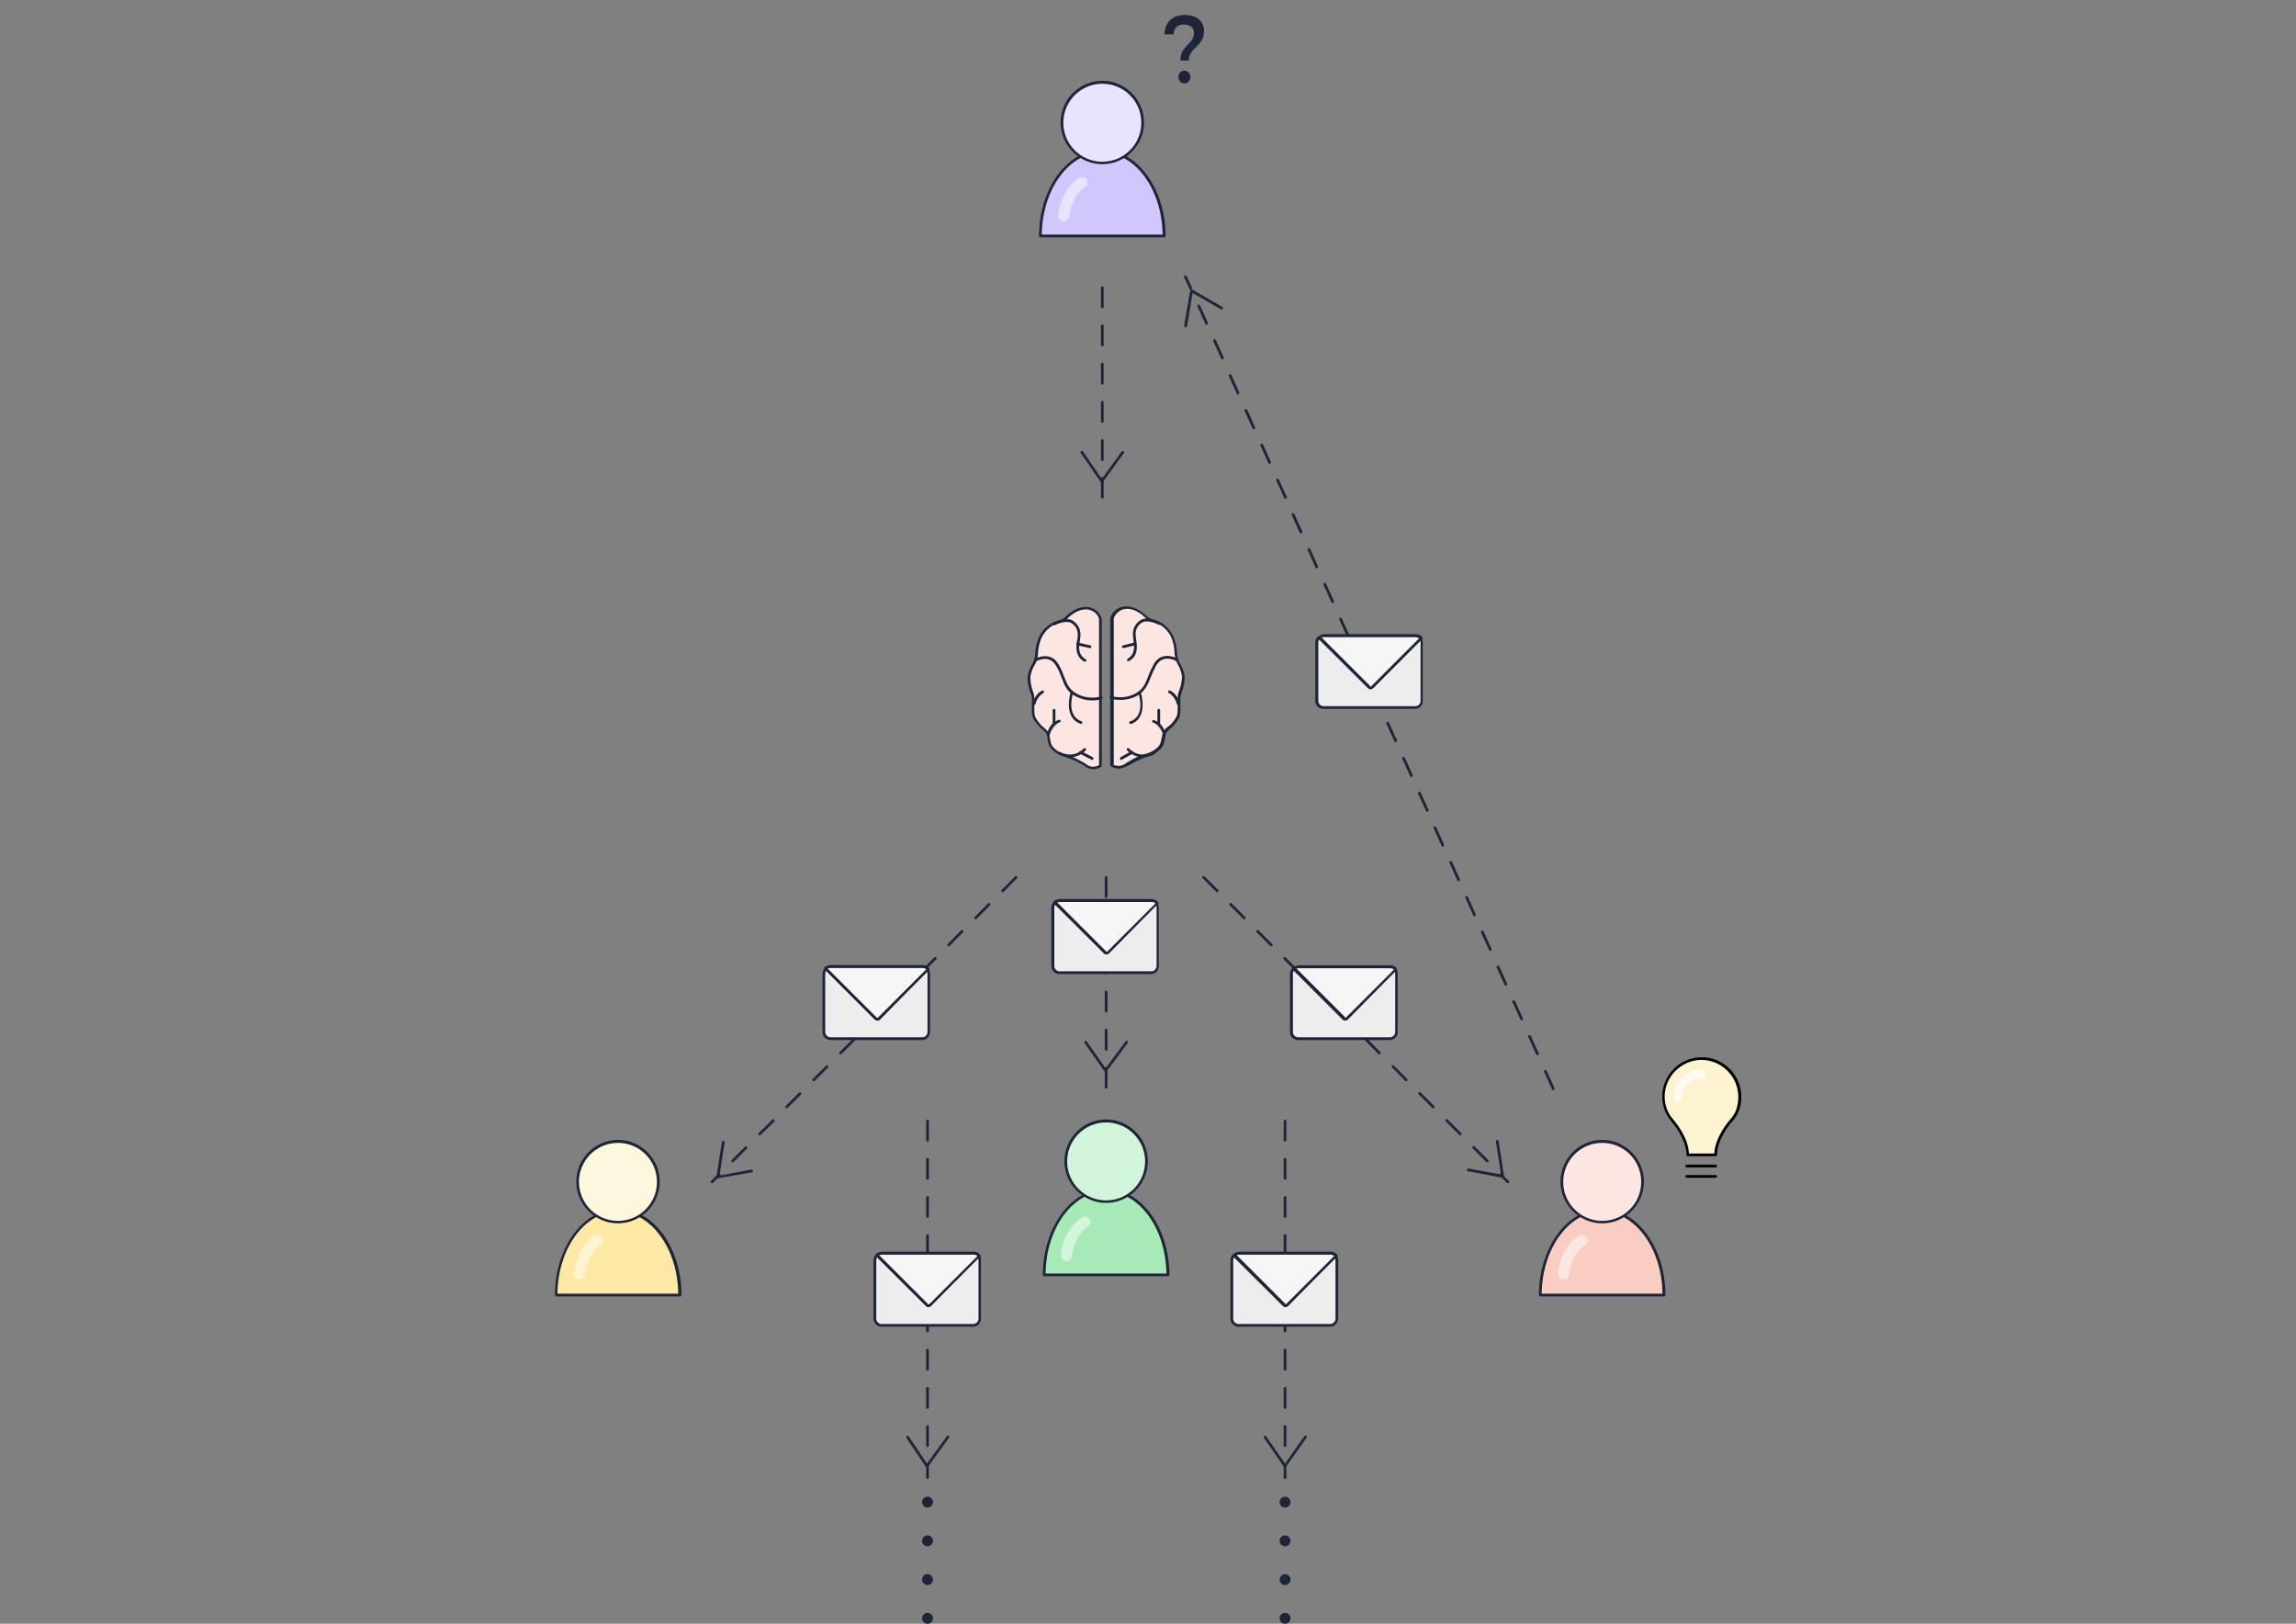<?xml version="1.0" encoding="utf-8"?>
<!-- Generator: Adobe Illustrator 18.1.1, SVG Export Plug-In . SVG Version: 6.00 Build 0)  -->
<svg version="1.1" id="Calque_1" xmlns="http://www.w3.org/2000/svg" xmlns:xlink="http://www.w3.org/1999/xlink" x="0px" y="0px"
	 viewBox="0 0 841.9 595.3" enable-background="new 0 0 841.9 595.3" xml:space="preserve">
<rect x="0" y="0" width="841.9" height="595.3" fill="#808080" stroke="none"/>
<g>
	<path fill="#FDE6E2" d="M403.6,226.9c0,0-1-3.7-5.3-3.9c-4.1,0-7.3,3.5-7.3,3.5s-0.8,0.8-2.2,1.2c-1.6,0.4-4.1,1.4-6.1,3.9
		c-2,2.4-2.6,6.3-2.6,8.3c-0.2,2-0.8,3.2-1.4,4.1s-1.4,3.2-1.4,4.3c0,2.2,0.6,4.3,1.2,5.7c0.6,1.6,0.4,3.7,0.4,3.7s-0.2,3.2,0.2,4.7
		c0.4,1.6,2.8,3.9,2.8,3.9s2,1.4,2.4,2.6c0.4,1.2,0.4,3.4,1.2,4.5s2.6,2.8,5.5,3.5c3,0.8,7.1,3.4,7.1,3.4s2.4,2.2,5.5,0.2
		L403.6,226.9L403.6,226.9z"/>
	<path fill="#1E2538" d="M400.9,282L400.9,282c-1.9,0-3.1-1.1-3.2-1.2c0,0,0,0,0,0c0,0-4.1-2.5-6.9-3.2c-3.7-1-5.4-3.1-5.8-3.8
		c-0.6-0.8-0.8-2.1-0.9-3.1c-0.1-0.6-0.2-1.1-0.3-1.5c-0.3-0.8-1.7-2-2.2-2.3c-0.2-0.2-2.5-2.5-3-4.2c-0.4-1.6-0.2-4.8-0.2-4.9
		c0,0,0.2-2.1-0.4-3.5c-0.3-0.6-1.2-3.1-1.2-5.9c0-1.3,0.9-3.6,1.5-4.6c0.5-0.9,1.1-2,1.3-3.9c0-1.8,0.6-6,2.7-8.5
		c2-2.6,4.6-3.7,6.4-4.1c1.2-0.3,1.9-1,1.9-1.1c0.1-0.1,3.3-3.7,7.6-3.7c4.7,0.2,5.8,4.3,5.8,4.3c0,0,0,0.1,0,0.1v53.8
		c0,0.2-0.1,0.3-0.2,0.4C402.9,281.7,401.9,282,400.9,282z M398.3,223.4c-3.8,0-6.9,3.3-6.9,3.4c-0.1,0.1-0.9,0.9-2.4,1.3
		c-1.7,0.4-4,1.4-5.9,3.8c-1.9,2.3-2.5,6.2-2.5,8c-0.2,2.1-0.8,3.3-1.5,4.4c-0.6,1-1.3,3.1-1.3,4.1c0,2.1,0.6,4.2,1.1,5.5
		c0.6,1.7,0.4,3.9,0.4,4c0,0-0.2,3.1,0.2,4.6c0.3,1.2,2,3.1,2.6,3.7c0.1,0.1,2.1,1.5,2.5,2.8c0.2,0.5,0.3,1.1,0.4,1.7
		c0.2,1,0.3,2.1,0.8,2.7c0.4,0.6,1.8,2.4,5.2,3.3c3,0.8,7.1,3.3,7.2,3.4c0.1,0.1,1.1,1,2.6,1c0.7,0,1.5-0.2,2.2-0.6v-53.5
		C403,226.5,401.9,223.6,398.3,223.4z"/>
</g>
<g>
	<path fill="#1E2538" d="M397.7,242.6c-0.1,0-0.2,0-0.2-0.1c-3.5-2-2.9-5.9-2.5-7.9c0.1-0.3,0.1-0.6,0.1-0.8
		c0.4-2.4-0.4-4.2-2.3-5.4c-1.6-1-4.9,0.2-6,0.8c-0.2,0.1-0.5,0-0.7-0.2c-0.1-0.2,0-0.5,0.2-0.7c0.2-0.1,4.6-2.3,7-0.8
		c2.3,1.5,3.2,3.6,2.8,6.4c0,0.2-0.1,0.5-0.1,0.9c-0.4,2.1-0.9,5.2,2.1,6.9c0.2,0.1,0.3,0.4,0.2,0.7
		C398,242.5,397.9,242.6,397.7,242.6z"/>
</g>
<g>
	<path fill="#1E2538" d="M400.5,256.8c-1.8,0-4.1-0.4-6.4-1.7c-2.9-1.6-3.8-3.9-4.8-6.6c-0.5-1.3-1.1-2.9-2.1-4.5
		c-2.5-4.2-7-1.7-7.2-1.6c-0.2,0.1-0.5,0.1-0.7-0.2c-0.1-0.2-0.1-0.5,0.2-0.7c0.1,0,5.6-3.1,8.6,2c1,1.7,1.6,3.2,2.1,4.6
		c1,2.6,1.8,4.6,4.4,6.1c4.5,2.6,9,1.2,9.1,1.1c0.3-0.1,0.5,0.1,0.6,0.3c0.1,0.3-0.1,0.5-0.3,0.6
		C403.8,256.4,402.5,256.8,400.5,256.8z"/>
</g>
<g>
	<path fill="#B2B2B2" d="M379.2,258c0,0,0.6-3.2,3.2-4.3"/>
	<path fill="#1E2538" d="M379.2,258.5C379.1,258.5,379.1,258.5,379.2,258.5c-0.4-0.1-0.5-0.3-0.5-0.6c0-0.1,0.7-3.4,3.4-4.7
		c0.3-0.1,0.5,0,0.7,0.2c0.1,0.3,0,0.5-0.2,0.7c-2.3,1.1-2.9,3.9-2.9,4C379.6,258.4,379.4,258.5,379.2,258.5z"/>
</g>
<g>
	<path fill="#1E2538" d="M396.5,265.4c-0.1,0-0.1,0-0.2,0c-6.7-2.3-3.7-11.6-3.7-11.7c0.1-0.3,0.4-0.4,0.6-0.3
		c0.3,0.1,0.4,0.4,0.3,0.6c-0.1,0.3-2.7,8.4,3,10.4c0.3,0.1,0.4,0.4,0.3,0.6C396.9,265.3,396.7,265.4,396.5,265.4z"/>
</g>
<g>
	<path fill="#1E2538" d="M392.4,277.6c-2.4,0-4.2-1-4.2-1c-0.2-0.1-0.3-0.4-0.2-0.7c0.1-0.2,0.4-0.3,0.7-0.2
		c0.2,0.1,4.8,2.7,8.7-1.3c0.2-0.2,0.5-0.2,0.7,0c0.2,0.2,0.2,0.5,0,0.7C396.2,277.1,394.1,277.6,392.4,277.6z"/>
</g>
<g>
	<path fill="#1E2538" d="M400.4,278.6c-0.1,0-0.2,0-0.2-0.1l-4.3-2.2c-0.2-0.1-0.3-0.4-0.2-0.7c0.1-0.2,0.4-0.3,0.7-0.2l4.3,2.2
		c0.2,0.1,0.3,0.4,0.2,0.7C400.8,278.5,400.6,278.6,400.4,278.6z"/>
</g>
<g>
	<path fill="#B2B2B2" d="M384.5,269.3c0,0,0.4-3.7,3.9-4.9"/>
	<path fill="#1E2538" d="M384.5,269.8C384.5,269.8,384.4,269.8,384.5,269.8c-0.3,0-0.5-0.3-0.5-0.6c0-0.2,0.5-4.1,4.3-5.3
		c0.3-0.1,0.5,0.1,0.6,0.3c0.1,0.3-0.1,0.5-0.3,0.6c-3.2,1.1-3.6,4.5-3.6,4.5C384.9,269.6,384.7,269.8,384.5,269.8z"/>
</g>
<g>
	<path fill="#1E2538" d="M399.7,237.6c0,0-0.1,0-0.1,0l-4.5-1c-0.3-0.1-0.4-0.3-0.4-0.6c0.1-0.3,0.3-0.4,0.6-0.4l4.5,1
		c0.3,0.1,0.4,0.3,0.4,0.6C400.1,237.5,399.9,237.6,399.7,237.6z"/>
</g>
<g>
	<path fill="#1E2538" d="M386.5,266c-0.3,0-0.5-0.2-0.5-0.5v-5.1c0-0.3,0.2-0.5,0.5-0.5s0.5,0.2,0.5,0.5v5.1
		C387,265.8,386.7,266,386.5,266z"/>
</g>
<g>
	<path fill="#FDE6E2" d="M407.5,226.7c0,0,1-3.7,5.3-3.9c4.1,0,7.3,3.5,7.3,3.5s0.8,0.8,2.2,1.2c1.6,0.4,4.1,1.4,6.1,3.9
		c2,2.4,2.6,6.3,2.6,8.3c0.2,2,0.8,3.2,1.4,4.1s1.4,3.2,1.4,4.3c0,2.2-0.6,4.3-1.2,5.7c-0.6,1.6-0.4,3.7-0.4,3.7s0.2,3.2-0.2,4.7
		c-0.4,1.6-2.8,3.9-2.8,3.9s-2,1.4-2.4,2.6c-0.4,1.2-0.4,3.4-1.2,4.5s-2.6,2.8-5.5,3.5c-3,0.8-7.1,3.4-7.1,3.4s-2.4,2.2-5.5,0.2
		V226.7L407.5,226.7z"/>
	<path fill="#1E2538" d="M410.2,281.8c-1,0-2-0.3-2.9-0.9c-0.1-0.1-0.2-0.3-0.2-0.4v-53.8c0,0,0-0.1,0-0.1c0,0,1.1-4.1,5.8-4.3
		c0,0,0,0,0,0c4.3,0,7.6,3.6,7.7,3.7l0,0c0,0,0.7,0.7,1.9,1c1.8,0.4,4.4,1.5,6.4,4.1c2.1,2.5,2.7,6.7,2.7,8.6c0.2,1.9,0.8,3,1.3,3.9
		c0.6,1,1.5,3.3,1.5,4.6c0,2.8-0.9,5.2-1.2,5.9c-0.5,1.4-0.4,3.5-0.4,3.5c0,0.1,0.2,3.3-0.2,4.9c-0.4,1.7-2.8,4.1-2.9,4.2
		c-0.6,0.4-2,1.5-2.2,2.4c-0.1,0.4-0.2,0.9-0.3,1.5c-0.2,1.1-0.4,2.3-0.9,3.1c-0.4,0.6-2.1,2.8-5.8,3.8c-2.9,0.8-6.9,3.3-7,3.3l0,0
		C413.3,280.7,412.1,281.8,410.2,281.8z M408,280.2c0.7,0.4,1.5,0.6,2.2,0.6c1.5,0,2.5-0.9,2.5-0.9c0.2-0.2,4.3-2.7,7.3-3.5
		c3.4-0.9,4.9-2.8,5.2-3.3c0.4-0.7,0.6-1.8,0.8-2.7c0.1-0.6,0.2-1.2,0.4-1.7c0.4-1.3,2.3-2.7,2.6-2.8c0.6-0.6,2.3-2.5,2.6-3.7
		c0.4-1.5,0.2-4.5,0.2-4.6c0-0.1-0.2-2.3,0.4-4c0.6-1.3,1.2-3.4,1.2-5.5c0-1-0.7-3.1-1.3-4.1c-0.6-1.1-1.2-2.3-1.4-4.3
		c0-1.8-0.5-5.7-2.4-8c-1.8-2.4-4.2-3.4-5.8-3.8c-1.5-0.4-2.4-1.3-2.4-1.3c-0.1-0.1-3.1-3.4-6.9-3.4c-3.6,0.2-4.7,3.1-4.8,3.5V280.2
		z"/>
</g>
<g>
	<path fill="#1E2538" d="M413.7,242.4c-0.2,0-0.3-0.1-0.4-0.2c-0.1-0.2-0.1-0.5,0.2-0.7c2.9-1.7,2.4-4.8,2.1-6.9
		c-0.1-0.3-0.1-0.6-0.1-0.9c-0.4-2.8,0.5-4.9,2.8-6.4c2.4-1.5,6.8,0.7,7,0.8c0.2,0.1,0.3,0.4,0.2,0.7s-0.4,0.3-0.7,0.2
		c-1.1-0.6-4.4-1.8-6-0.8c-1.9,1.2-2.7,3-2.3,5.4c0,0.3,0.1,0.5,0.1,0.8c0.3,2.1,1,5.9-2.5,7.9C413.8,242.3,413.7,242.4,413.7,242.4
		z"/>
</g>
<g>
	<path fill="#1E2538" d="M410.7,256.6c-2,0-3.4-0.4-3.5-0.5c-0.3-0.1-0.4-0.4-0.3-0.6c0.1-0.3,0.4-0.4,0.6-0.3c0,0,4.6,1.5,9.1-1.1
		c2.6-1.5,3.4-3.5,4.4-6.1c0.5-1.4,1.2-2.9,2.1-4.6c3-5.1,8.5-2,8.6-2c0.2,0.1,0.3,0.4,0.2,0.7c-0.1,0.2-0.4,0.3-0.7,0.2
		c-0.2-0.1-4.7-2.6-7.2,1.6c-0.9,1.6-1.5,3.1-2.1,4.5c-1,2.6-2,4.9-4.8,6.6C414.8,256.3,412.5,256.6,410.7,256.6z"/>
</g>
<g>
	<path fill="#B2B2B2" d="M432,258c0,0-0.6-3.2-3.2-4.3"/>
	<path fill="#1E2538" d="M432,258.5c-0.2,0-0.4-0.2-0.5-0.4c0,0-0.6-2.9-2.9-4c-0.2-0.1-0.4-0.4-0.2-0.7c0.1-0.3,0.4-0.4,0.7-0.2
		c2.8,1.3,3.4,4.6,3.4,4.7C432.5,258.2,432.3,258.5,432,258.5C432,258.5,432,258.5,432,258.5z"/>
</g>
<g>
	<path fill="#1E2538" d="M414.6,265.4c-0.2,0-0.4-0.1-0.5-0.3c-0.1-0.3,0-0.5,0.3-0.6c5.8-2,3.2-10.1,3-10.4
		c-0.1-0.3,0.1-0.5,0.3-0.6c0.3-0.1,0.5,0.1,0.6,0.3c0,0.1,3,9.4-3.7,11.7C414.7,265.4,414.7,265.4,414.6,265.4z"/>
</g>
<g>
	<path fill="#1E2538" d="M419,277.6c-1.8,0-3.8-0.6-5.7-2.5c-0.2-0.2-0.2-0.5,0-0.7c0.2-0.2,0.5-0.2,0.7,0c3.8,4,8.5,1.4,8.7,1.3
		c0.2-0.1,0.5-0.1,0.7,0.2c0.1,0.2,0.1,0.5-0.2,0.7C423.1,276.6,421.3,277.6,419,277.6z"/>
</g>
<g>
	<path fill="#1E2538" d="M411.1,278.6c-0.2,0-0.3-0.1-0.4-0.3c-0.1-0.2,0-0.5,0.2-0.7l3.9-2.2c0.2-0.1,0.5,0,0.7,0.2
		c0.1,0.2,0,0.5-0.2,0.7l-3.9,2.2C411.3,278.6,411.2,278.6,411.1,278.6z"/>
</g>
<g>
	<path fill="#B2B2B2" d="M426.9,269.3c0,0-0.4-3.7-3.9-4.9"/>
	<path fill="#1E2538" d="M426.9,269.8c-0.3,0-0.5-0.2-0.5-0.4c0-0.1-0.4-3.4-3.6-4.5c-0.3-0.1-0.4-0.4-0.3-0.6
		c0.1-0.3,0.4-0.4,0.6-0.3c3.8,1.3,4.3,5.2,4.3,5.3C427.4,269.5,427.2,269.7,426.9,269.8C426.9,269.8,426.9,269.8,426.9,269.8z"/>
</g>
<g>
	<path fill="#1E2538" d="M411.9,237.6c-0.2,0-0.4-0.2-0.5-0.4c-0.1-0.3,0.1-0.5,0.4-0.6l4.1-1c0.3-0.1,0.5,0.1,0.6,0.4
		c0.1,0.3-0.1,0.5-0.4,0.6l-4.1,1C412,237.6,411.9,237.6,411.9,237.6z"/>
</g>
<g>
	<path fill="#1E2538" d="M424.9,266c-0.3,0-0.5-0.2-0.5-0.5v-5.1c0-0.3,0.2-0.5,0.5-0.5s0.5,0.2,0.5,0.5v5.1
		C425.4,265.8,425.2,266,424.9,266z"/>
</g>
<g>
	<path fill="#FEF3D1" d="M634.6,411c0,0-5.5,6.3-5.5,12.4h-10.2c0-6.1-5.5-12.4-5.5-12.4l-1.2-1.6c-1.4-2.2-2.2-4.7-2.2-7.3
		c0-7.7,6.3-14,14-14c7.7,0,14,6.3,14,14c0,3-0.8,5.5-2.4,7.7L634.6,411z"/>
	<path d="M629.1,423.9h-10.2c-0.3,0-0.5-0.2-0.5-0.5c0-5.9-5.3-12-5.4-12.1l-1.2-1.6c-1.5-2.3-2.3-5-2.3-7.6c0-8,6.5-14.5,14.5-14.5
		s14.5,6.5,14.5,14.5c0,3.1-0.8,5.7-2.5,8l-1,1.2c-0.1,0.1-5.4,6.2-5.4,12.1C629.6,423.7,629.4,423.9,629.1,423.9z M619.3,422.9h9.3
		c0.3-6.1,5.4-12,5.6-12.2l1-1.2c1.5-2,2.2-4.5,2.2-7.4c0-7.4-6.1-13.5-13.5-13.5s-13.5,6.1-13.5,13.5c0,2.4,0.7,4.9,2.1,7l1.2,1.5
		C613.9,410.9,619.1,416.8,619.3,422.9z"/>
</g>
<g>
	<path d="M629.1,428h-10.6c-0.3,0-0.5-0.2-0.5-0.5s0.2-0.5,0.5-0.5h10.6c0.3,0,0.5,0.2,0.5,0.5S629.4,428,629.1,428z"/>
</g>
<g>
	<path d="M629.1,431.8h-10.6c-0.3,0-0.5-0.2-0.5-0.5s0.2-0.5,0.5-0.5h10.6c0.3,0,0.5,0.2,0.5,0.5S629.4,431.8,629.1,431.8z"/>
</g>
<g opacity="0.7" enable-background="new    ">
	<path fill="#FFFFFF" d="M615.3,403.9c-0.8,0-1.6-0.6-1.6-1.6c0-5.5,4.5-10.1,10.1-10.1c0.8,0,1.6,0.6,1.6,1.6s-0.6,1.6-1.6,1.6
		c-3.9,0-7.1,3.2-7.1,7.1C616.7,403.3,616.1,403.9,615.3,403.9z"/>
</g>
<g>
	<path fill="#D1C7FD" d="M381.5,86.5c0-17.1,10.1-31.1,22.7-31.1s22.7,14,22.7,31.1H381.5z"/>
	<path fill="#1E2538" d="M426.9,87C426.9,87,426.9,87,426.9,87h-45.4c-0.3,0-0.5-0.2-0.5-0.5c0-17.4,10.4-31.6,23.2-31.6
		c12.7,0,23.1,14.1,23.2,31.5c0,0,0,0.1,0,0.1C427.4,86.8,427.2,87,426.9,87z M382,86h44.3c-0.2-16.7-10.1-30.1-22.2-30.1
		S382.2,69.4,382,86z"/>
</g>
<g>
	<circle fill="#E8E3FE" cx="404.2" cy="44.9" r="14.8"/>
	<path fill="#1E2538" d="M404.2,60.2c-8.4,0-15.3-6.9-15.3-15.3s6.9-15.3,15.3-15.3s15.3,6.9,15.3,15.3S412.6,60.2,404.2,60.2z
		 M404.2,30.7c-7.9,0-14.3,6.4-14.3,14.3s6.4,14.3,14.3,14.3s14.3-6.4,14.3-14.3S412.1,30.7,404.2,30.7z"/>
</g>
<g>
	<path fill="#FACDC2" d="M564.8,474.8c0-17.1,10.1-31.1,22.7-31.1c12.6,0,22.7,14,22.7,31.1H564.8z"/>
	<path fill="#1E2538" d="M610.2,475.3C610.2,475.3,610.2,475.3,610.2,475.3h-45.4c-0.3,0-0.5-0.2-0.5-0.5
		c0-17.4,10.4-31.6,23.2-31.6c12.7,0,23.1,14.1,23.2,31.5c0,0,0,0.1,0,0.1C610.7,475.1,610.5,475.3,610.2,475.3z M565.3,474.3h44.3
		c-0.2-16.7-10.1-30.1-22.2-30.1S565.5,457.7,565.3,474.3z"/>
</g>
<g>
	<circle fill="#FDE6E2" cx="587.5" cy="433.3" r="14.8"/>
	<path fill="#1E2538" d="M587.5,448.5c-8.4,0-15.3-6.9-15.3-15.3s6.9-15.3,15.3-15.3c8.4,0,15.3,6.9,15.3,15.3
		S595.9,448.5,587.5,448.5z M587.5,419c-7.9,0-14.3,6.4-14.3,14.3s6.4,14.3,14.3,14.3s14.3-6.4,14.3-14.3S595.4,419,587.5,419z"/>
</g>
<g>
	<path fill="#A8E9B8" d="M382.9,467.4c0-17.1,10.1-31.1,22.7-31.1c12.6,0,22.7,14,22.7,31.1H382.9z"/>
	<path fill="#1E2538" d="M428.3,467.9C428.3,467.9,428.2,467.9,428.3,467.9h-45.4c-0.3,0-0.5-0.2-0.5-0.5
		c0-17.4,10.4-31.6,23.2-31.6c12.7,0,23.1,14.1,23.2,31.5c0,0,0,0.1,0,0.1C428.8,467.6,428.5,467.9,428.3,467.9z M383.4,466.9h44.3
		c-0.2-16.7-10.1-30.1-22.2-30.1S383.6,450.2,383.4,466.9z"/>
</g>
<g>
	<circle fill="#D2F4DB" cx="405.6" cy="425.8" r="14.8"/>
	<path fill="#1E2538" d="M405.6,441c-8.4,0-15.3-6.9-15.3-15.3s6.9-15.3,15.3-15.3s15.3,6.9,15.3,15.3S414,441,405.6,441z
		 M405.6,411.5c-7.9,0-14.3,6.4-14.3,14.3s6.4,14.3,14.3,14.3s14.3-6.4,14.3-14.3S413.4,411.5,405.6,411.5z"/>
</g>
<g enable-background="new    ">
	<path fill="#1E2538" d="M427,12.6c0.1-4.5,3-7.1,7.4-7.1c4.3,0,7.1,2.1,7.1,6c0,5.6-5.6,5.9-5.6,10.7h-3.1c0-5.7,5-5.8,5-10.1
		c0-2.1-1.5-3.1-3.7-3.1c-2.3,0-3.7,1.2-3.8,3.6L427,12.6z M436.5,28.2c0,1.4-1,2.4-2.2,2.4s-2.2-1-2.2-2.4c0-1.4,1-2.3,2.2-2.3
		S436.5,26.9,436.5,28.2z"/>
</g>
<g>
	<path fill="#1E2538" d="M404,176.9C404,176.9,404,176.9,404,176.9c-0.2,0-0.3-0.1-0.4-0.2l-7.3-10.6c-0.2-0.2-0.1-0.5,0.1-0.7
		c0.2-0.2,0.5-0.1,0.7,0.1l6.9,10.1l7.3-10.1c0.2-0.2,0.5-0.3,0.7-0.1c0.2,0.2,0.3,0.5,0.1,0.7l-7.7,10.6
		C404.3,176.8,404.2,176.9,404,176.9z"/>
</g>
<g>
	<path fill="#1E2538" d="M404.2,182.8c-0.3,0-0.5-0.2-0.5-0.5v-6.9c0-0.3,0.2-0.5,0.5-0.5s0.5,0.2,0.5,0.5v6.9
		C404.7,182.6,404.5,182.8,404.2,182.8z M404.2,169c-0.3,0-0.5-0.2-0.5-0.5v-7c0-0.3,0.2-0.5,0.5-0.5s0.5,0.2,0.5,0.5v7
		C404.7,168.7,404.5,169,404.2,169z M404.2,155c-0.3,0-0.5-0.2-0.5-0.5v-7c0-0.3,0.2-0.5,0.5-0.5s0.5,0.2,0.5,0.5v7
		C404.7,154.7,404.5,155,404.2,155z M404.2,141c-0.3,0-0.5-0.2-0.5-0.5v-7c0-0.3,0.2-0.5,0.5-0.5s0.5,0.2,0.5,0.5v7
		C404.7,140.7,404.5,141,404.2,141z M404.2,127c-0.3,0-0.5-0.2-0.5-0.5v-7c0-0.3,0.2-0.5,0.5-0.5s0.5,0.2,0.5,0.5v7
		C404.7,126.7,404.5,127,404.2,127z M404.2,113c-0.3,0-0.5-0.2-0.5-0.5v-7c0-0.3,0.2-0.5,0.5-0.5s0.5,0.2,0.5,0.5v7
		C404.7,112.7,404.5,113,404.2,113z"/>
</g>
<g>
	<path fill="#1E2538" d="M405.4,393C405.4,393,405.4,393,405.4,393c-0.2,0-0.3-0.1-0.4-0.2l-7.3-10.4c-0.2-0.2-0.1-0.5,0.1-0.7
		c0.2-0.2,0.5-0.1,0.7,0.1l6.9,9.9l7.3-9.9c0.2-0.2,0.5-0.3,0.7-0.1c0.2,0.2,0.3,0.5,0.1,0.7l-7.7,10.4
		C405.7,392.9,405.5,393,405.4,393z"/>
</g>
<g>
	<path fill="#1E2538" d="M339.9,538C339.9,538,339.9,538,339.9,538c-0.2,0-0.3-0.1-0.4-0.2l-7.1-10.6c-0.2-0.2-0.1-0.5,0.1-0.7
		c0.2-0.2,0.5-0.1,0.7,0.1l6.7,10l7.3-10.1c0.2-0.2,0.5-0.3,0.7-0.1c0.2,0.2,0.3,0.5,0.1,0.7l-7.7,10.6
		C340.2,537.9,340.1,538,339.9,538z"/>
</g>
<g>
	<path fill="#1E2538" d="M471.2,538C471.2,538,471.2,538,471.2,538c-0.2,0-0.3-0.1-0.4-0.2l-7.3-10.6c-0.2-0.2-0.1-0.5,0.1-0.7
		c0.2-0.2,0.5-0.1,0.7,0.1l6.9,10l7.1-10.1c0.2-0.2,0.5-0.3,0.7-0.1c0.2,0.2,0.3,0.5,0.1,0.7l-7.5,10.6
		C471.5,537.9,471.4,538,471.2,538z"/>
</g>
<g>
	<path fill="#1E2538" d="M405.6,399.1c-0.3,0-0.5-0.2-0.5-0.5v-6.9c0-0.3,0.2-0.5,0.5-0.5s0.5,0.2,0.5,0.5v6.9
		C406.1,398.8,405.8,399.1,405.6,399.1z M405.6,385.2c-0.3,0-0.5-0.2-0.5-0.5v-7c0-0.3,0.2-0.5,0.5-0.5s0.5,0.2,0.5,0.5v7
		C406.1,385,405.8,385.2,405.6,385.2z M405.6,371.2c-0.3,0-0.5-0.2-0.5-0.5v-7c0-0.3,0.2-0.5,0.5-0.5s0.5,0.2,0.5,0.5v7
		C406.1,371,405.8,371.2,405.6,371.2z M405.6,357.2c-0.3,0-0.5-0.2-0.5-0.5v-7c0-0.3,0.2-0.5,0.5-0.5s0.5,0.2,0.5,0.5v7
		C406.1,357,405.8,357.2,405.6,357.2z M405.6,343.2c-0.3,0-0.5-0.2-0.5-0.5v-7c0-0.3,0.2-0.5,0.5-0.5s0.5,0.2,0.5,0.5v7
		C406.1,343,405.8,343.2,405.6,343.2z M405.6,329.2c-0.3,0-0.5-0.2-0.5-0.5v-7c0-0.3,0.2-0.5,0.5-0.5s0.5,0.2,0.5,0.5v7
		C406.1,329,405.8,329.2,405.6,329.2z"/>
</g>
<g>
	<path fill="#1E2538" d="M551,431.8C551,431.8,551,431.8,551,431.8l-12.7-2.4c-0.3-0.1-0.5-0.3-0.4-0.6c0.1-0.3,0.3-0.4,0.6-0.4
		l11.9,2.2l-1.9-12.1c0-0.3,0.1-0.5,0.4-0.6c0.3,0,0.5,0.1,0.6,0.4l2,12.8c0,0.2,0,0.3-0.1,0.4C551.3,431.7,551.2,431.8,551,431.8z"
		/>
</g>
<g>
	<path fill="#1E2538" d="M553,433.8c-0.1,0-0.3,0-0.4-0.1l-2.7-2.7c-0.2-0.2-0.2-0.5,0-0.7s0.5-0.2,0.7,0l2.7,2.7
		c0.2,0.2,0.2,0.5,0,0.7C553.3,433.7,553.1,433.8,553,433.8z M545.4,426.1c-0.1,0-0.3,0-0.4-0.1l-5-5c-0.2-0.2-0.2-0.5,0-0.7
		s0.5-0.2,0.7,0l5,5c0.2,0.2,0.2,0.5,0,0.7C545.6,426.1,545.5,426.1,545.4,426.1z M535.5,416.2c-0.1,0-0.3,0-0.4-0.1l-5-5
		c-0.2-0.2-0.2-0.5,0-0.7s0.5-0.2,0.7,0l5,5c0.2,0.2,0.2,0.5,0,0.7C535.7,416.2,535.6,416.2,535.5,416.2z M525.6,406.3
		c-0.1,0-0.3,0-0.4-0.1l-5-5c-0.2-0.2-0.2-0.5,0-0.7s0.5-0.2,0.7,0l5,5c0.2,0.2,0.2,0.5,0,0.7C525.8,406.3,525.7,406.3,525.6,406.3z
		 M515.7,396.4c-0.1,0-0.3,0-0.4-0.1l-4.9-5c-0.2-0.2-0.2-0.5,0-0.7s0.5-0.2,0.7,0l4.9,5c0.2,0.2,0.2,0.5,0,0.7
		C515.9,396.4,515.8,396.4,515.7,396.4z M505.8,386.5c-0.1,0-0.3,0-0.4-0.1l-4.9-5c-0.2-0.2-0.2-0.5,0-0.7s0.5-0.2,0.7,0l4.9,5
		c0.2,0.2,0.2,0.5,0,0.7C506,386.5,505.9,386.5,505.8,386.5z M495.9,376.6c-0.1,0-0.3,0-0.4-0.1l-4.9-5c-0.2-0.2-0.2-0.5,0-0.7
		s0.5-0.2,0.7,0l4.9,5c0.2,0.2,0.2,0.5,0,0.7C496.1,376.6,496,376.6,495.9,376.6z M486,366.7c-0.1,0-0.3,0-0.4-0.1l-4.9-5
		c-0.2-0.2-0.2-0.5,0-0.7s0.5-0.2,0.7,0l4.9,5c0.2,0.2,0.2,0.5,0,0.7C486.2,366.7,486.1,366.7,486,366.7z M476.1,356.8
		c-0.1,0-0.3,0-0.4-0.1l-5-5c-0.2-0.2-0.2-0.5,0-0.7s0.5-0.2,0.7,0l5,5c0.2,0.2,0.2,0.5,0,0.7C476.3,356.8,476.2,356.8,476.1,356.8z
		 M466.2,346.9c-0.1,0-0.3,0-0.4-0.1l-5-5c-0.2-0.2-0.2-0.5,0-0.7s0.5-0.2,0.7,0l5,5c0.2,0.2,0.2,0.5,0,0.7
		C466.4,346.9,466.3,346.9,466.2,346.9z M456.3,337c-0.1,0-0.3,0-0.4-0.1l-5-5c-0.2-0.2-0.2-0.5,0-0.7s0.5-0.2,0.7,0l5,5
		c0.2,0.2,0.2,0.5,0,0.7C456.5,337,456.4,337,456.3,337z M446.4,327.1c-0.1,0-0.3,0-0.4-0.1l-5-5c-0.2-0.2-0.2-0.5,0-0.7
		s0.5-0.2,0.7,0l5,5c0.2,0.2,0.2,0.5,0,0.7C446.7,327.1,446.5,327.1,446.4,327.1z"/>
</g>
<g>
	<path fill="#1E2538" d="M434.7,120C434.7,120,434.7,119.9,434.7,120c-0.4-0.1-0.5-0.3-0.5-0.6l2.2-12.8c0-0.2,0.1-0.3,0.3-0.4
		c0.1-0.1,0.3-0.1,0.5,0l11,6.3c0.2,0.1,0.3,0.4,0.2,0.7c-0.1,0.2-0.4,0.3-0.7,0.2l-10.4-6l-2,12.1C435.2,119.8,435,120,434.7,120z"
		/>
</g>
<g>
	<path fill="#1E2538" d="M569.6,399.7c-0.2,0-0.4-0.1-0.5-0.3l-2.9-6.4c-0.1-0.3,0-0.5,0.2-0.7c0.2-0.1,0.5,0,0.7,0.2l2.9,6.4
		c0.1,0.3,0,0.5-0.2,0.7C569.7,399.6,569.6,399.7,569.6,399.7z M563.8,386.9c-0.2,0-0.4-0.1-0.5-0.3l-2.9-6.4
		c-0.1-0.3,0-0.5,0.2-0.7c0.2-0.1,0.5,0,0.7,0.2l2.9,6.4c0.1,0.3,0,0.5-0.2,0.7C563.9,386.9,563.9,386.9,563.8,386.9z M558,374.1
		c-0.2,0-0.4-0.1-0.5-0.3l-2.9-6.4c-0.1-0.3,0-0.5,0.2-0.7c0.2-0.1,0.5,0,0.7,0.2l2.9,6.4c0.1,0.3,0,0.5-0.2,0.7
		C558.2,374.1,558.1,374.1,558,374.1z M552.2,361.4c-0.2,0-0.4-0.1-0.5-0.3l-2.9-6.4c-0.1-0.3,0-0.5,0.2-0.7c0.2-0.1,0.5,0,0.7,0.2
		l2.9,6.4c0.1,0.3,0,0.5-0.2,0.7C552.4,361.4,552.3,361.4,552.2,361.4z M546.5,348.6c-0.2,0-0.4-0.1-0.5-0.3l-2.9-6.4
		c-0.1-0.3,0-0.5,0.2-0.7c0.2-0.1,0.5,0,0.7,0.2l2.9,6.4c0.1,0.3,0,0.5-0.2,0.7C546.6,348.6,546.5,348.6,546.5,348.6z M540.7,335.9
		c-0.2,0-0.4-0.1-0.5-0.3l-2.9-6.4c-0.1-0.3,0-0.5,0.2-0.7c0.2-0.1,0.5,0,0.7,0.2l2.9,6.4c0.1,0.3,0,0.5-0.2,0.7
		C540.8,335.9,540.8,335.9,540.7,335.9z M534.9,323.1c-0.2,0-0.4-0.1-0.5-0.3l-2.9-6.4c-0.1-0.3,0-0.5,0.2-0.7
		c0.2-0.1,0.5,0,0.7,0.2l2.9,6.4c0.1,0.3,0,0.5-0.2,0.7C535,323.1,535,323.1,534.9,323.1z M529.1,310.4c-0.2,0-0.4-0.1-0.5-0.3
		l-2.9-6.4c-0.1-0.3,0-0.5,0.2-0.7c0.2-0.1,0.5,0,0.7,0.2l2.9,6.4c0.1,0.3,0,0.5-0.2,0.7C529.3,310.4,529.2,310.4,529.1,310.4z
		 M523.4,297.6c-0.2,0-0.4-0.1-0.5-0.3L520,291c-0.1-0.3,0-0.5,0.2-0.7c0.2-0.1,0.5,0,0.7,0.2l2.9,6.4c0.1,0.3,0,0.5-0.2,0.7
		C523.5,297.6,523.4,297.6,523.4,297.6z M517.6,284.9c-0.2,0-0.4-0.1-0.5-0.3l-2.9-6.4c-0.1-0.3,0-0.5,0.2-0.7
		c0.2-0.1,0.5,0,0.7,0.2l2.9,6.4c0.1,0.3,0,0.5-0.2,0.7C517.7,284.9,517.6,284.9,517.6,284.9z M511.8,272.1c-0.2,0-0.4-0.1-0.5-0.3
		l-2.9-6.4c-0.1-0.3,0-0.5,0.2-0.7c0.2-0.1,0.5,0,0.7,0.2l2.9,6.4c0.1,0.3,0,0.5-0.2,0.7C511.9,272.1,511.9,272.1,511.8,272.1z
		 M506,259.4c-0.2,0-0.4-0.1-0.5-0.3l-2.9-6.4c-0.1-0.3,0-0.5,0.2-0.7c0.2-0.1,0.5,0,0.7,0.2l2.9,6.4c0.1,0.3,0,0.5-0.2,0.7
		C506.2,259.4,506.1,259.4,506,259.4z M500.2,246.6c-0.2,0-0.4-0.1-0.5-0.3l-2.9-6.4c-0.1-0.3,0-0.5,0.2-0.7c0.2-0.1,0.5,0,0.7,0.2
		l2.9,6.4c0.1,0.3,0,0.5-0.2,0.7C500.4,246.6,500.3,246.6,500.2,246.6z M494.5,233.9c-0.2,0-0.4-0.1-0.5-0.3l-2.9-6.4
		c-0.1-0.3,0-0.5,0.2-0.7c0.2-0.1,0.5,0,0.7,0.2l2.9,6.4c0.1,0.3,0,0.5-0.2,0.7C494.6,233.9,494.5,233.9,494.5,233.9z M488.7,221.1
		c-0.2,0-0.4-0.1-0.5-0.3l-2.9-6.4c-0.1-0.3,0-0.5,0.2-0.7c0.2-0.1,0.5,0,0.7,0.2l2.9,6.4c0.1,0.3,0,0.5-0.2,0.7
		C488.8,221.1,488.8,221.1,488.7,221.1z M482.9,208.4c-0.2,0-0.4-0.1-0.5-0.3l-2.9-6.4c-0.1-0.3,0-0.5,0.2-0.7
		c0.2-0.1,0.5,0,0.7,0.2l2.9,6.4c0.1,0.3,0,0.5-0.2,0.7C483.1,208.3,483,208.4,482.9,208.4z M477.1,195.6c-0.2,0-0.4-0.1-0.5-0.3
		l-2.9-6.4c-0.1-0.3,0-0.5,0.2-0.7c0.2-0.1,0.5,0,0.7,0.2l2.9,6.4c0.1,0.3,0,0.5-0.2,0.7C477.3,195.6,477.2,195.6,477.1,195.6z
		 M471.4,182.9c-0.2,0-0.4-0.1-0.5-0.3l-2.9-6.4c-0.1-0.3,0-0.5,0.2-0.7c0.2-0.1,0.5,0,0.7,0.2l2.9,6.4c0.1,0.3,0,0.5-0.2,0.7
		C471.5,182.8,471.4,182.9,471.4,182.9z M465.6,170.1c-0.2,0-0.4-0.1-0.5-0.3l-2.9-6.4c-0.1-0.3,0-0.5,0.2-0.7
		c0.2-0.1,0.5,0,0.7,0.2l2.9,6.4c0.1,0.3,0,0.5-0.2,0.7C465.7,170.1,465.7,170.1,465.6,170.1z M459.8,157.4c-0.2,0-0.4-0.1-0.5-0.3
		l-2.9-6.4c-0.1-0.3,0-0.5,0.2-0.7c0.2-0.1,0.5,0,0.7,0.2l2.9,6.4c0.1,0.3,0,0.5-0.2,0.7C460,157.3,459.9,157.4,459.8,157.4z
		 M454,144.6c-0.2,0-0.4-0.1-0.5-0.3l-2.9-6.4c-0.1-0.3,0-0.5,0.2-0.7c0.2-0.1,0.5,0,0.7,0.2l2.9,6.4c0.1,0.3,0,0.5-0.2,0.7
		C454.2,144.6,454.1,144.6,454,144.6z M448.3,131.8c-0.2,0-0.4-0.1-0.5-0.3l-2.9-6.4c-0.1-0.3,0-0.5,0.2-0.7c0.2-0.1,0.5,0,0.7,0.2
		l2.9,6.4c0.1,0.3,0,0.5-0.2,0.7C448.4,131.8,448.3,131.8,448.3,131.8z M442.5,119.1c-0.2,0-0.4-0.1-0.5-0.3l-2.9-6.4
		c-0.1-0.3,0-0.5,0.2-0.7c0.2-0.1,0.5,0,0.7,0.2l2.9,6.4c0.1,0.3,0,0.5-0.2,0.7C442.6,119.1,442.6,119.1,442.5,119.1z M436.7,106.3
		c-0.2,0-0.4-0.1-0.5-0.3l-2-4.3c-0.1-0.3,0-0.5,0.2-0.7c0.2-0.1,0.5,0,0.7,0.2l2,4.3c0.1,0.3,0,0.5-0.2,0.7
		C436.8,106.3,436.8,106.3,436.7,106.3z"/>
</g>
<g>
	<path fill="#FDE9A5" d="M249.3,474.8c0-17.1-10.1-31.1-22.7-31.1c-12.6,0-22.7,14-22.7,31.1H249.3z"/>
	<path fill="#1E2538" d="M249.3,475.3h-45.3c-0.3,0-0.5-0.2-0.5-0.5c0-17.4,10.4-31.6,23.2-31.6s23.2,14.2,23.2,31.6
		C249.8,475.1,249.5,475.3,249.3,475.3z M204.4,474.3h44.3c-0.2-16.7-10.1-30.1-22.2-30.1S204.6,457.7,204.4,474.3z"/>
</g>
<g>
	<circle fill="#FCF8DE" cx="226.6" cy="433.3" r="14.8"/>
	<path fill="#1E2538" d="M226.6,448.5c-8.4,0-15.3-6.9-15.3-15.3s6.9-15.3,15.3-15.3s15.3,6.9,15.3,15.3S235,448.5,226.6,448.5z
		 M226.6,419c-7.9,0-14.3,6.4-14.3,14.3s6.4,14.3,14.3,14.3s14.3-6.4,14.3-14.3S234.5,419,226.6,419z"/>
</g>
<g>
	<path fill="#1E2538" d="M263.1,432c-0.1,0-0.3,0-0.3-0.1c-0.1-0.1-0.2-0.3-0.1-0.4l2-12.8c0-0.3,0.3-0.5,0.6-0.4
		c0.3,0,0.5,0.3,0.4,0.6l-1.9,12.1l11.7-2.2c0.3,0,0.5,0.1,0.6,0.4c0.1,0.3-0.1,0.5-0.4,0.6L263.1,432
		C263.1,432,263.1,432,263.1,432z"/>
</g>
<g>
	<path fill="#1E2538" d="M261.1,433.8c-0.1,0-0.3,0-0.4-0.1c-0.2-0.2-0.2-0.5,0-0.7l2.7-2.7c0.2-0.2,0.5-0.2,0.7,0s0.2,0.5,0,0.7
		l-2.7,2.7C261.3,433.7,261.2,433.8,261.1,433.8z M268.7,426.1c-0.1,0-0.3,0-0.4-0.1c-0.2-0.2-0.2-0.5,0-0.7l4.9-4.9
		c0.2-0.2,0.5-0.2,0.7,0s0.2,0.5,0,0.7l-4.9,4.9C269,426.1,268.8,426.1,268.7,426.1z M278.6,416.2c-0.1,0-0.3,0-0.4-0.1
		c-0.2-0.2-0.2-0.5,0-0.7l5-4.9c0.2-0.2,0.5-0.2,0.7,0s0.2,0.5,0,0.7l-5,4.9C278.9,416.2,278.7,416.2,278.6,416.2z M288.5,406.3
		c-0.1,0-0.3,0-0.4-0.1c-0.2-0.2-0.2-0.5,0-0.7l4.9-4.9c0.2-0.2,0.5-0.2,0.7,0s0.2,0.5,0,0.7l-4.9,4.9
		C288.8,406.3,288.6,406.3,288.5,406.3z M298.4,396.4c-0.1,0-0.3,0-0.4-0.1c-0.2-0.2-0.2-0.5,0-0.7l4.9-4.9c0.2-0.2,0.5-0.2,0.7,0
		s0.2,0.5,0,0.7l-4.9,4.9C298.7,396.4,298.5,396.4,298.4,396.4z M308.3,386.5c-0.1,0-0.3,0-0.4-0.1c-0.2-0.2-0.2-0.5,0-0.7l4.9-4.9
		c0.2-0.2,0.5-0.2,0.7,0s0.2,0.5,0,0.7l-4.9,4.9C308.6,386.5,308.4,386.5,308.3,386.5z M318.2,376.6c-0.1,0-0.3,0-0.4-0.1
		c-0.2-0.2-0.2-0.5,0-0.7l4.9-5c0.2-0.2,0.5-0.2,0.7,0s0.2,0.5,0,0.7l-4.9,5C318.5,376.6,318.3,376.6,318.2,376.6z M328.1,366.7
		c-0.1,0-0.3,0-0.4-0.1c-0.2-0.2-0.2-0.5,0-0.7l4.9-5c0.2-0.2,0.5-0.2,0.7,0s0.2,0.5,0,0.7l-4.9,5
		C328.4,366.7,328.2,366.7,328.1,366.7z M338,356.8c-0.1,0-0.3,0-0.4-0.1c-0.2-0.2-0.2-0.5,0-0.7l5-5c0.2-0.2,0.5-0.2,0.7,0
		s0.2,0.5,0,0.7l-5,5C338.3,356.8,338.1,356.8,338,356.8z M347.9,346.9c-0.1,0-0.3,0-0.4-0.1c-0.2-0.2-0.2-0.5,0-0.7l4.9-5
		c0.2-0.2,0.5-0.2,0.7,0s0.2,0.5,0,0.7l-4.9,5C348.2,346.9,348,346.9,347.9,346.9z M357.8,337c-0.1,0-0.3,0-0.4-0.1
		c-0.2-0.2-0.2-0.5,0-0.7l4.9-5c0.2-0.2,0.5-0.2,0.7,0s0.2,0.5,0,0.7l-4.9,5C358.1,337,357.9,337,357.8,337z M367.7,327.1
		c-0.1,0-0.3,0-0.4-0.1c-0.2-0.2-0.2-0.5,0-0.7l4.9-5c0.2-0.2,0.5-0.2,0.7,0s0.2,0.5,0,0.7l-4.9,5
		C368,327.1,367.8,327.1,367.7,327.1z"/>
</g>
<g>
	<g>
		<path fill="#EDEDED" d="M322.4,373.3c-0.4,0.4-1,0.4-1.4,0l-18.1-18.1c-0.4,0.4-0.8,1-0.8,1.8v21.5c0,1.4,1.2,2.4,2.4,2.4h33.7
			c1.4,0,2.4-1.2,2.4-2.4V357c0-0.6-0.2-1.2-0.6-1.6L322.4,373.3z"/>
		<path fill="#1E2538" d="M338.2,381.3h-33.7c-1.4,0-2.9-1.2-2.9-2.9V357c0-0.8,0.3-1.5,0.9-2.1c0.2-0.2,0.5-0.2,0.7,0l18.1,18.1
			c0.2,0.2,0.5,0.2,0.7,0l17.5-17.9c0.1-0.1,0.2-0.2,0.4-0.2c0.1,0,0.3,0.1,0.4,0.1c0.5,0.5,0.7,1.2,0.7,1.9v21.5
			C341,379.8,339.9,381.3,338.2,381.3z M302.9,355.9c-0.2,0.3-0.3,0.7-0.3,1v21.5c0,1.1,1,1.9,1.9,1.9h33.7c1.1,0,1.9-1,1.9-1.9V357
			c0-0.3-0.1-0.6-0.2-0.8l-17.1,17.5c-0.6,0.6-1.5,0.6-2.1,0L302.9,355.9z"/>
	</g>
	<g>
		<path fill="#F6F6F6" d="M322.4,373.3l17.9-17.9c-0.4-0.6-1.2-1-1.8-1h-34.1c-0.6,0-1.2,0.2-1.8,0.6l18.1,18.1
			C321.2,373.7,322,373.7,322.4,373.3z"/>
		<path fill="#1E2538" d="M321.7,374.1L321.7,374.1c-0.5,0-1-0.3-1.3-0.7l-18.1-18.1c-0.1-0.1-0.2-0.3-0.1-0.4
			c0-0.1,0.1-0.3,0.2-0.4c0.7-0.4,1.4-0.7,2.1-0.7h34.1c0.8,0,1.7,0.5,2.2,1.2c0.1,0.2,0.1,0.5-0.1,0.6l-17.9,17.9
			C322.5,374,322.1,374.1,321.7,374.1z M303.5,355.1l17.7,17.7c0.2,0.3,0.4,0.3,0.5,0.3c0.1,0,0.3,0,0.3-0.1l17.6-17.6
			c-0.3-0.3-0.8-0.5-1.1-0.5h-34.1C304.1,354.9,303.8,355,303.5,355.1z"/>
	</g>
</g>
<g>
	<g>
		<path fill="#EDEDED" d="M493.9,373.3c-0.4,0.4-1,0.4-1.4,0l-18.1-18.1c-0.4,0.4-0.8,1-0.8,1.8v21.5c0,1.4,1.2,2.4,2.4,2.4h33.7
			c1.4,0,2.4-1.2,2.4-2.4V357c0-0.6-0.2-1.2-0.6-1.6L493.9,373.3z"/>
		<path fill="#1E2538" d="M509.6,381.3h-33.7c-1.4,0-2.9-1.2-2.9-2.9V357c0-0.8,0.3-1.5,0.9-2.1c0.1-0.1,0.2-0.1,0.4-0.1l0,0
			c0.1,0,0.3,0.1,0.4,0.1l18.1,18.1c0.2,0.2,0.5,0.2,0.7,0l17.5-17.9c0.1-0.1,0.2-0.1,0.4-0.2c0,0,0,0,0,0c0.1,0,0.3,0.1,0.4,0.1
			c0.5,0.5,0.7,1.2,0.7,1.9v21.5C512.5,379.8,511.4,381.3,509.6,381.3z M474.4,355.9c-0.2,0.3-0.3,0.7-0.3,1v21.5
			c0,1.1,1,1.9,1.9,1.9h33.7c1.1,0,1.9-1,1.9-1.9V357c0-0.3-0.1-0.6-0.2-0.8l-17.1,17.5c-0.6,0.6-1.5,0.6-2.1,0L474.4,355.9z"/>
	</g>
	<g>
		<path fill="#F6F6F6" d="M493.9,373.3l17.9-17.9c-0.4-0.6-1.2-1-1.8-1h-33.7c-0.6,0-1.2,0.2-1.8,0.6l18.1,18.1
			C492.7,373.7,493.5,373.7,493.9,373.3z"/>
		<path fill="#1E2538" d="M493.2,374.1L493.2,374.1c-0.5,0-0.9-0.3-1-0.7l-18-18c-0.1-0.1-0.2-0.3-0.1-0.4c0-0.1,0.1-0.3,0.2-0.4
			c0.7-0.4,1.4-0.7,2.1-0.7H510c0.8,0,1.7,0.5,2.2,1.2c0.1,0.2,0.1,0.5-0.1,0.6l-17.9,17.9C494,373.9,493.6,374.1,493.2,374.1z
			 M475.4,355.1l17.7,17.7c0.1,0.1,0.1,0.2,0.1,0.4l0,0c0.1,0,0.2-0.1,0.3-0.1l17.6-17.6c-0.3-0.3-0.8-0.5-1.1-0.5h-33.7
			C476,354.9,475.7,355,475.4,355.1z"/>
	</g>
</g>
<g>
	<g>
		<path fill="#EDEDED" d="M503.1,251.9c-0.4,0.4-1,0.4-1.4,0l-18.1-18.1c-0.4,0.4-0.8,1-0.8,1.8V257c0,1.4,1.2,2.4,2.4,2.4h33.7
			c1.4,0,2.4-1.2,2.4-2.4v-21.5c0-0.6-0.2-1.2-0.6-1.6L503.1,251.9z"/>
		<path fill="#1E2538" d="M518.9,259.9h-33.7c-1.4,0-2.9-1.2-2.9-2.9v-21.5c0-0.8,0.3-1.5,0.9-2.1c0.2-0.2,0.5-0.2,0.7,0l18.1,18.1
			c0.2,0.2,0.5,0.2,0.7,0l17.5-17.9c0.1-0.1,0.2-0.1,0.4-0.2c0,0,0,0,0,0c0.1,0,0.3,0.1,0.4,0.1c0.5,0.5,0.7,1.2,0.7,1.9V257
			C521.8,258.4,520.6,259.9,518.9,259.9z M483.7,234.5c-0.2,0.3-0.3,0.7-0.3,1V257c0,1.1,1,1.9,1.9,1.9h33.7c1.1,0,1.9-1,1.9-1.9
			v-21.5c0-0.3-0.1-0.6-0.2-0.8l-17.1,17.5c-0.6,0.6-1.5,0.6-2.1,0L483.7,234.5z"/>
	</g>
	<g>
		<path fill="#F6F6F6" d="M503.1,251.9l17.9-17.9c-0.4-0.6-1.2-1-1.8-1h-33.7c-0.6,0-1.2,0.2-1.8,0.6l18.1,18.1
			C502,252.3,502.7,252.3,503.1,251.9z"/>
		<path fill="#1E2538" d="M502.5,252.7L502.5,252.7c-0.5,0-0.9-0.3-1-0.7l-18-18c-0.1-0.1-0.2-0.3-0.1-0.4c0-0.1,0.1-0.3,0.2-0.4
			c0.7-0.4,1.4-0.7,2.1-0.7h33.7c0.8,0,1.7,0.5,2.2,1.2c0.1,0.2,0.1,0.5-0.1,0.6l-17.9,17.9C503.2,252.5,502.9,252.7,502.5,252.7z
			 M484.6,233.7l17.7,17.7c0.1,0.1,0.1,0.2,0.1,0.4l0,0c0.1,0,0.2-0.1,0.3-0.1l17.6-17.6c-0.3-0.3-0.8-0.5-1.1-0.5h-33.7
			C485.3,233.5,485,233.6,484.6,233.7z"/>
	</g>
</g>
<g>
	<g>
		<path fill="#EDEDED" d="M406.4,349.1c-0.4,0.4-1,0.4-1.4,0L386.8,331c-0.4,0.4-0.8,1-0.8,1.8v21.5c0,1.4,1.2,2.4,2.4,2.4h33.7
			c1.4,0,2.4-1.2,2.4-2.4v-21.5c0-0.6-0.2-1.2-0.6-1.6L406.4,349.1z"/>
		<path fill="#1E2538" d="M422.1,357.1h-33.7c-1.4,0-2.9-1.2-2.9-2.9v-21.5c0-0.8,0.3-1.5,0.9-2.1c0.2-0.2,0.5-0.2,0.7,0l18.1,18.1
			c0.2,0.2,0.5,0.2,0.7,0l17.5-17.9c0.1-0.1,0.2-0.1,0.4-0.2c0,0,0,0,0,0c0.1,0,0.3,0.1,0.4,0.1c0.5,0.5,0.7,1.2,0.7,1.9v21.5
			C425,355.6,423.8,357.1,422.1,357.1z M386.9,331.7c-0.2,0.3-0.3,0.7-0.3,1v21.5c0,1.1,1,1.9,1.9,1.9h33.7c1.1,0,1.9-1,1.9-1.9
			v-21.5c0-0.3-0.1-0.6-0.2-0.8l-17.1,17.5c-0.6,0.6-1.5,0.6-2.1,0L386.9,331.7z"/>
	</g>
	<g>
		<path fill="#F6F6F6" d="M406.4,349.1l17.9-17.9c-0.4-0.6-1.2-1-1.8-1h-33.9c-0.6,0-1.2,0.2-1.8,0.6l18.1,18.1
			C405.4,349.5,406,349.5,406.4,349.1z"/>
		<path fill="#1E2538" d="M405.7,349.9L405.7,349.9c-0.5,0-0.9-0.2-1.2-0.7l-18.1-18.1c-0.1-0.1-0.2-0.3-0.1-0.4
			c0-0.1,0.1-0.3,0.2-0.4c0.7-0.4,1.4-0.7,2.1-0.7h33.9c0.8,0,1.7,0.5,2.2,1.2c0.1,0.2,0.1,0.5-0.1,0.6l-17.9,17.9
			C406.4,349.7,406.1,349.9,405.7,349.9z M387.7,330.9l17.7,17.7c0.2,0.3,0.4,0.4,0.7,0.2l17.6-17.6c-0.3-0.3-0.8-0.5-1.1-0.5h-33.9
			C388.3,330.7,388,330.7,387.7,330.9z"/>
	</g>
</g>
<g>
	<path fill="#1E2538" d="M340.1,542.2c-0.3,0-0.5-0.2-0.5-0.5V537c0-0.3,0.2-0.5,0.5-0.5s0.5,0.2,0.5,0.5v4.7
		C340.6,541.9,340.4,542.2,340.1,542.2z M340.1,530.5c-0.3,0-0.5-0.2-0.5-0.5v-7c0-0.3,0.2-0.5,0.5-0.5s0.5,0.2,0.5,0.5v7
		C340.6,530.3,340.4,530.5,340.1,530.5z M340.1,516.5c-0.3,0-0.5-0.2-0.5-0.5v-7c0-0.3,0.2-0.5,0.5-0.5s0.5,0.2,0.5,0.5v7
		C340.6,516.3,340.4,516.5,340.1,516.5z M340.1,502.5c-0.3,0-0.5-0.2-0.5-0.5v-7c0-0.3,0.2-0.5,0.5-0.5s0.5,0.2,0.5,0.5v7
		C340.6,502.3,340.4,502.5,340.1,502.5z M340.1,488.5c-0.3,0-0.5-0.2-0.5-0.5v-7c0-0.3,0.2-0.5,0.5-0.5s0.5,0.2,0.5,0.5v7
		C340.6,488.3,340.4,488.5,340.1,488.5z M340.1,474.5c-0.3,0-0.5-0.2-0.5-0.5v-7c0-0.3,0.2-0.5,0.5-0.5s0.5,0.2,0.5,0.5v7
		C340.6,474.3,340.4,474.5,340.1,474.5z M340.1,460.5c-0.3,0-0.5-0.2-0.5-0.5v-7c0-0.3,0.2-0.5,0.5-0.5s0.5,0.2,0.5,0.5v7
		C340.6,460.3,340.4,460.5,340.1,460.5z M340.1,446.5c-0.3,0-0.5-0.2-0.5-0.5v-7c0-0.3,0.2-0.5,0.5-0.5s0.5,0.2,0.5,0.5v7
		C340.6,446.3,340.4,446.5,340.1,446.5z M340.1,432.5c-0.3,0-0.5-0.2-0.5-0.5v-7c0-0.3,0.2-0.5,0.5-0.5s0.5,0.2,0.5,0.5v7
		C340.6,432.3,340.4,432.5,340.1,432.5z M340.1,418.5c-0.3,0-0.5-0.2-0.5-0.5v-7c0-0.3,0.2-0.5,0.5-0.5s0.5,0.2,0.5,0.5v7
		C340.6,418.3,340.4,418.5,340.1,418.5z"/>
</g>
<g>
	<path fill="#1E2538" d="M471.2,542.2c-0.3,0-0.5-0.2-0.5-0.5V537c0-0.3,0.2-0.5,0.5-0.5s0.5,0.2,0.5,0.5v4.7
		C471.7,541.9,471.5,542.2,471.2,542.2z M471.2,530.5c-0.3,0-0.5-0.2-0.5-0.5v-7c0-0.3,0.2-0.5,0.5-0.5s0.5,0.2,0.5,0.5v7
		C471.7,530.3,471.5,530.5,471.2,530.5z M471.2,516.5c-0.3,0-0.5-0.2-0.5-0.5v-7c0-0.3,0.2-0.5,0.5-0.5s0.5,0.2,0.5,0.5v7
		C471.7,516.3,471.5,516.5,471.2,516.5z M471.2,502.5c-0.3,0-0.5-0.2-0.5-0.5v-7c0-0.3,0.2-0.5,0.5-0.5s0.5,0.2,0.5,0.5v7
		C471.7,502.3,471.5,502.5,471.2,502.5z M471.2,488.5c-0.3,0-0.5-0.2-0.5-0.5v-7c0-0.3,0.2-0.5,0.5-0.5s0.5,0.2,0.5,0.5v7
		C471.7,488.3,471.5,488.5,471.2,488.5z M471.2,474.5c-0.3,0-0.5-0.2-0.5-0.5v-7c0-0.3,0.2-0.5,0.5-0.5s0.5,0.2,0.5,0.5v7
		C471.7,474.3,471.5,474.5,471.2,474.5z M471.2,460.5c-0.3,0-0.5-0.2-0.5-0.5v-7c0-0.3,0.2-0.5,0.5-0.5s0.5,0.2,0.5,0.5v7
		C471.7,460.3,471.5,460.5,471.2,460.5z M471.2,446.5c-0.3,0-0.5-0.2-0.5-0.5v-7c0-0.3,0.2-0.5,0.5-0.5s0.5,0.2,0.5,0.5v7
		C471.7,446.3,471.5,446.5,471.2,446.5z M471.2,432.5c-0.3,0-0.5-0.2-0.5-0.5v-7c0-0.3,0.2-0.5,0.5-0.5s0.5,0.2,0.5,0.5v7
		C471.7,432.3,471.5,432.5,471.2,432.5z M471.2,418.5c-0.3,0-0.5-0.2-0.5-0.5v-7c0-0.3,0.2-0.5,0.5-0.5s0.5,0.2,0.5,0.5v7
		C471.7,418.3,471.5,418.5,471.2,418.5z"/>
</g>
<g>
	<g>
		<path fill="#EDEDED" d="M341.1,478.4c-0.4,0.4-1,0.4-1.4,0l-18.1-18.1c-0.4,0.4-0.8,1-0.8,1.8v21.5c0,1.4,1.2,2.4,2.4,2.4h33.7
			c1.4,0,2.4-1.2,2.4-2.4V462c0-0.6-0.2-1.2-0.6-1.6L341.1,478.4z"/>
		<path fill="#1E2538" d="M356.9,486.4h-33.7c-1.4,0-2.9-1.2-2.9-2.9V462c0-0.8,0.3-1.5,0.9-2.1c0.2-0.2,0.5-0.2,0.7,0l18.1,18.1
			c0.2,0.2,0.5,0.2,0.7,0l17.5-17.9c0.1-0.1,0.2-0.1,0.4-0.2c0.1,0,0.3,0.1,0.4,0.1c0.5,0.5,0.7,1.2,0.7,1.9v21.5
			C359.7,484.9,358.6,486.4,356.9,486.4z M321.6,461c-0.2,0.3-0.3,0.7-0.3,1v21.5c0,1.1,1,1.9,1.9,1.9h33.7c1.1,0,1.9-1,1.9-1.9V462
			c0-0.3-0.1-0.6-0.2-0.8l-17.1,17.5c-0.6,0.6-1.5,0.6-2.1,0L321.6,461z"/>
	</g>
	<g>
		<path fill="#F6F6F6" d="M341.1,478.4l17.9-17.9c-0.4-0.6-1.2-1-1.8-1h-33.9c-0.6,0-1.2,0.2-1.8,0.6l18.1,18.1
			C340.1,478.8,340.7,478.8,341.1,478.4z"/>
		<path fill="#1E2538" d="M340.5,479.2L340.5,479.2c-0.5,0-0.9-0.2-1.2-0.7l-18.1-18.1c-0.1-0.1-0.2-0.3-0.1-0.4
			c0-0.1,0.1-0.3,0.2-0.4c0.7-0.4,1.4-0.7,2.1-0.7h33.9c0.8,0,1.7,0.5,2.2,1.2c0.1,0.2,0.1,0.5-0.1,0.6l-17.9,17.9
			C341.2,479,340.9,479.2,340.5,479.2z M322.4,460.2l17.7,17.7c0.1,0.2,0.3,0.3,0.4,0.3l0,0c0.1,0,0.2,0,0.3-0.1l17.6-17.6
			c-0.3-0.3-0.8-0.5-1.1-0.5h-33.9C323.1,460,322.7,460,322.4,460.2z"/>
	</g>
</g>
<g>
	<g>
		<path fill="#EDEDED" d="M472,478.4c-0.4,0.4-1,0.4-1.4,0l-18.1-18.1c-0.4,0.4-0.8,1-0.8,1.8v21.5c0,1.4,1.2,2.4,2.4,2.4h33.7
			c1.4,0,2.4-1.2,2.4-2.4V462c0-0.6-0.2-1.2-0.6-1.6L472,478.4z"/>
		<path fill="#1E2538" d="M487.8,486.4h-33.7c-1.4,0-2.9-1.2-2.9-2.9V462c0-0.8,0.3-1.5,0.9-2.1c0.2-0.2,0.5-0.2,0.7,0L471,478
			c0.2,0.2,0.5,0.2,0.7,0l17.5-17.9c0.1-0.1,0.2-0.1,0.4-0.2c0.1,0,0.3,0.1,0.4,0.1c0.5,0.5,0.7,1.2,0.7,1.9v21.5
			C490.6,484.9,489.5,486.4,487.8,486.4z M452.5,461c-0.2,0.3-0.3,0.7-0.3,1v21.5c0,1.1,1,1.9,1.9,1.9h33.7c1.1,0,1.9-1,1.9-1.9V462
			c0-0.3-0.1-0.6-0.2-0.8l-17.1,17.5c-0.6,0.6-1.5,0.6-2.1,0L452.5,461z"/>
	</g>
	<g>
		<path fill="#F6F6F6" d="M472,478.4l17.9-17.9c-0.4-0.6-1.2-1-1.8-1h-33.7c-0.6,0-1.2,0.2-1.8,0.6l18.1,18.1
			C471,478.8,471.6,478.8,472,478.4z"/>
		<path fill="#1E2538" d="M471.4,479.2L471.4,479.2c-0.4,0-0.8-0.3-1-0.7l-18.1-18.1c-0.1-0.1-0.2-0.3-0.1-0.4
			c0-0.1,0.1-0.3,0.2-0.4c0.7-0.4,1.4-0.7,2.1-0.7h33.7c0.8,0,1.7,0.5,2.2,1.2c0.1,0.2,0.1,0.5-0.1,0.6l-17.9,17.9
			C472.1,479,471.7,479.2,471.4,479.2z M453.5,460.2l17.7,17.7c0.1,0.1,0.1,0.1,0.1,0.2c0,0.1,0.1,0.1,0.1,0.1l0,0
			c0.1,0,0.1,0,0.2-0.1l17.6-17.6c-0.3-0.3-0.8-0.5-1.1-0.5h-33.7C454.1,460,453.8,460,453.5,460.2z"/>
	</g>
</g>
<g opacity="0.5" enable-background="new    ">
	<path fill="#FFFFFF" d="M573.3,469.1h-0.2c-1-0.2-1.8-1-1.8-2.2c0.6-5.9,3.5-11.2,7.7-13.8c1-0.6,2.2-0.4,2.8,0.6
		c0.6,1,0.4,2.2-0.6,2.8c-3.2,2-5.3,6.1-5.9,11C575.3,468.3,574.3,469.1,573.3,469.1z"/>
</g>
<g opacity="0.5" enable-background="new    ">
	<path fill="#FFFFFF" d="M391,462.4h-0.2c-1-0.2-1.8-1-1.8-2.2c0.6-5.9,3.5-11.2,7.7-13.8c1-0.6,2.2-0.4,2.8,0.6
		c0.6,1,0.4,2.2-0.6,2.8c-3.2,2-5.3,6.1-5.9,11C393,461.6,392,462.4,391,462.4z"/>
</g>
<g opacity="0.5" enable-background="new    ">
	<path fill="#FFFFFF" d="M390,81.2h-0.2c-1-0.2-1.8-1-1.8-2.2c0.6-5.9,3.5-11.2,7.7-13.8c1-0.6,2.2-0.4,2.8,0.6
		c0.6,1,0.4,2.2-0.6,2.8c-3.2,2-5.3,6.1-5.9,11C391.8,80.4,391,81.2,390,81.2z"/>
</g>
<g opacity="0.5" enable-background="new    ">
	<path fill="#FFFFFF" d="M212.4,469.1h-0.2c-1-0.2-1.8-1-1.8-2.2c0.6-5.9,3.5-11.2,7.7-13.8c1-0.6,2.2-0.4,2.8,0.6
		c0.6,1,0.4,2.2-0.6,2.8c-3.2,2-5.3,6.1-5.9,11C214.4,468.3,213.4,469.1,212.4,469.1z"/>
</g>
<g>
	<circle fill="#1E2538" cx="340.1" cy="550.7" r="2"/>
</g>
<g>
	<circle fill="#1E2538" cx="340.1" cy="564.9" r="2"/>
</g>
<g>
	<circle fill="#1E2538" cx="340.1" cy="579.1" r="2"/>
</g>
<g>
	<circle fill="#1E2538" cx="340.1" cy="593.3" r="2"/>
</g>
<g>
	<circle fill="#1E2538" cx="471.2" cy="550.7" r="2"/>
</g>
<g>
	<circle fill="#1E2538" cx="471.2" cy="564.9" r="2"/>
</g>
<g>
	<circle fill="#1E2538" cx="471.2" cy="579.1" r="2"/>
</g>
<g>
	<circle fill="#1E2538" cx="471.2" cy="593.3" r="2"/>
</g>
</svg>
